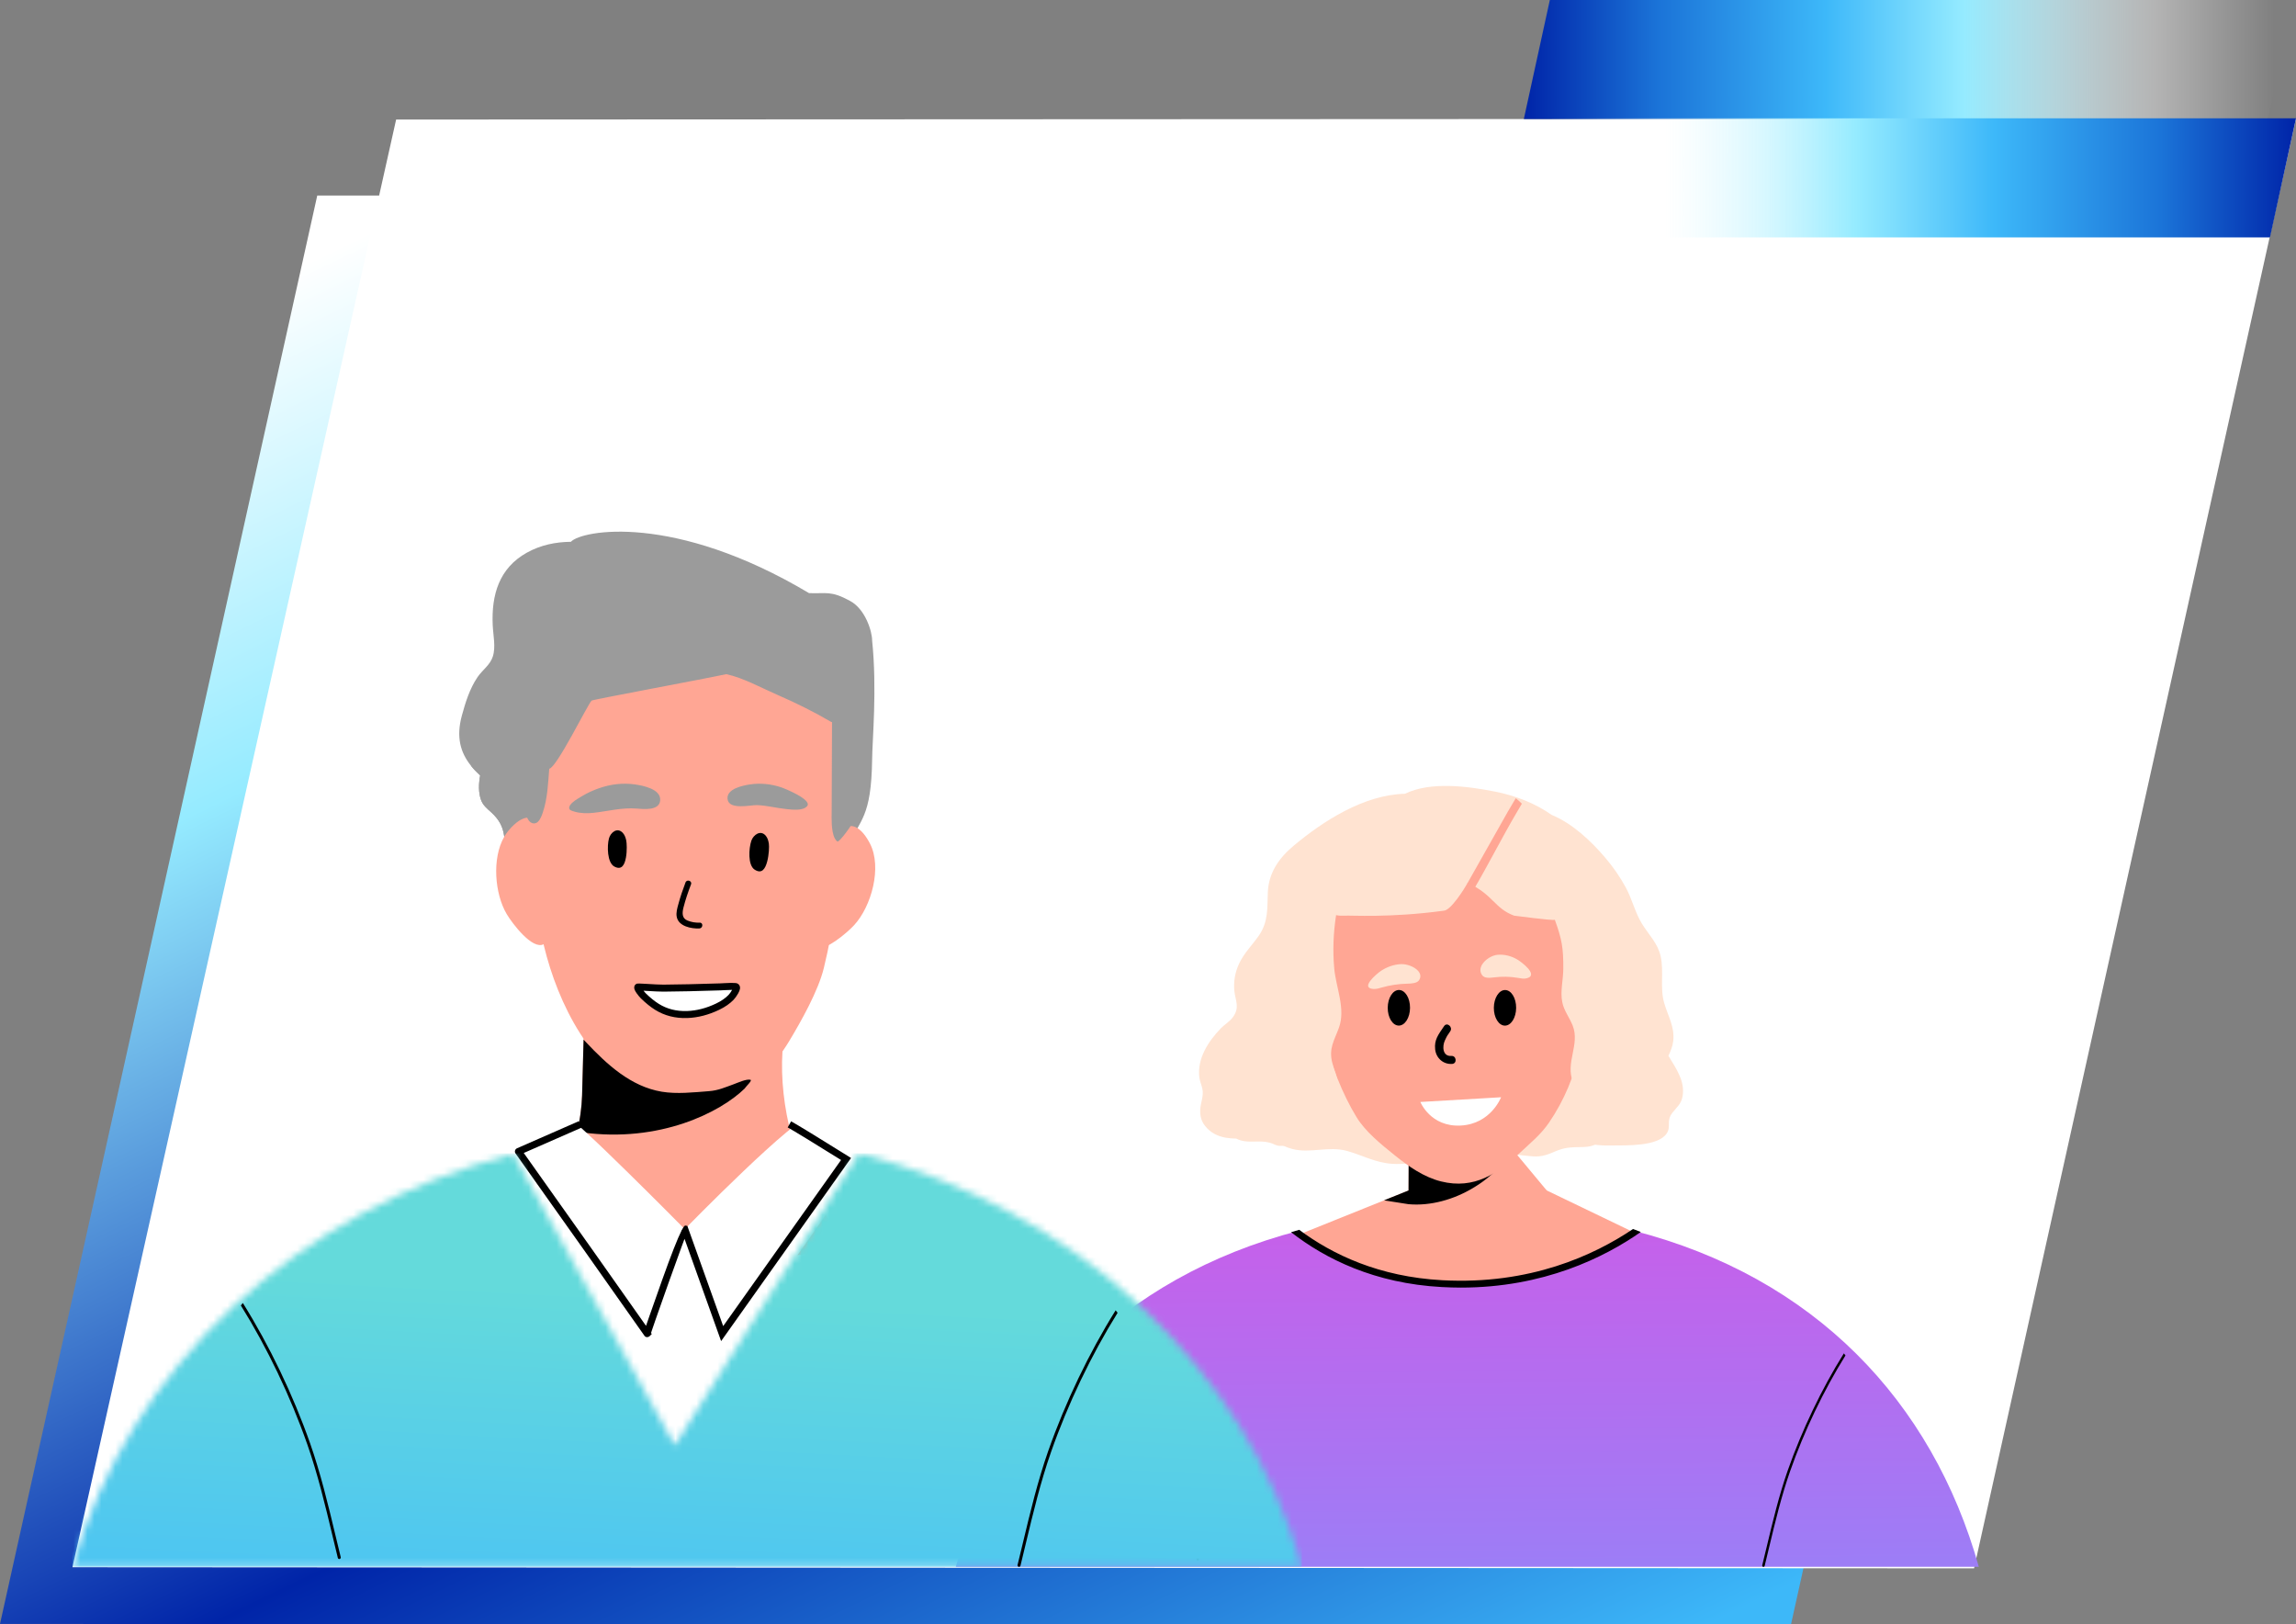 <svg xmlns="http://www.w3.org/2000/svg" xmlns:xlink="http://www.w3.org/1999/xlink" fill="none" version="1.1" width="328" height="232.025" viewBox="0 0 328 232.025"><rect x="0" y="0" width="328" height="232.025" fill="#808080" stroke="none"/><defs><linearGradient x1="0.209" y1="0" x2="0.879" y2="0.954" id="master_svg0_0_13699"><stop offset="0%" stop-color="#FFFFFF" stop-opacity="1"/><stop offset="24.278%" stop-color="#95EBFF" stop-opacity="1"/><stop offset="64.445%" stop-color="#0024A8" stop-opacity="1"/><stop offset="100%" stop-color="#3DB8F9" stop-opacity="1"/></linearGradient><linearGradient x1="0" y1="-0.071" x2="0.024" y2="1" id="master_svg1_0_13701"><stop offset="0%" stop-color="#C95EE9" stop-opacity="1"/><stop offset="100%" stop-color="#9D7DF6" stop-opacity="1"/></linearGradient><mask id="master_svg2_0_5383" style="mask-type:alpha" maskUnits="objectBoundingBox"><g><path d="M122.708,164.733C122.708,164.733,96.394,206.45,96.394,206.45C96.394,206.45,73.325,164.809,73.325,164.809C42.5,172.818,18.367,195.346,10.35,223.796C10.35,223.796,185.972,223.796,185.972,223.796C177.936,195.256,153.673,172.673,122.708,164.733C122.708,164.733,122.708,164.733,122.708,164.733Z" fill="#FFFFFF" fill-opacity="1"/></g></mask><linearGradient x1="0.015" y1="0.269" x2="-0.096" y2="0.985" id="master_svg3_0_13595"><stop offset="0%" stop-color="#64DADB" stop-opacity="1"/><stop offset="100%" stop-color="#4DC5F2" stop-opacity="1"/></linearGradient><linearGradient x1="0.973" y1="1" x2="0" y2="1" id="master_svg4_0_13473"><stop offset="0%" stop-color="#FFFFFF" stop-opacity="0"/><stop offset="15.896%" stop-color="#FFFFFF" stop-opacity="0.408"/><stop offset="41.416%" stop-color="#95EBFF" stop-opacity="1"/><stop offset="59.839%" stop-color="#3DB8F9" stop-opacity="1"/><stop offset="82.018%" stop-color="#1B74D8" stop-opacity="1"/><stop offset="100%" stop-color="#0024A8" stop-opacity="1"/></linearGradient><linearGradient x1="0.027" y1="0" x2="1" y2="0" id="master_svg5_0_13475"><stop offset="0%" stop-color="#FFFFFF" stop-opacity="0"/><stop offset="15.896%" stop-color="#FFFFFF" stop-opacity="0.408"/><stop offset="41.416%" stop-color="#95EBFF" stop-opacity="1"/><stop offset="59.839%" stop-color="#3DB8F9" stop-opacity="1"/><stop offset="82.018%" stop-color="#1B74D8" stop-opacity="1"/><stop offset="100%" stop-color="#0024A8" stop-opacity="1"/></linearGradient></defs><g><g><g><path d="M45.323,27.924C45.323,27.924,301.091,27.924,301.091,27.924C301.091,27.924,255.856,232.025,255.856,232.025C255.856,232.025,0,231.954,0,231.954C0,231.954,45.323,27.924,45.323,27.924C45.323,27.924,45.323,27.924,45.323,27.924Z" fill="url(#master_svg0_0_13699)" fill-opacity="1" style="mix-blend-mode:passthrough"/></g><g><path d="M56.59,17.075C56.59,17.075,327.999,16.955,327.999,16.955C327.999,16.955,282.009,224.014,282.009,224.014C282.009,224.014,10.349,223.855,10.349,223.855C10.349,223.855,56.59,17.075,56.59,17.075C56.59,17.075,56.59,17.075,56.59,17.075Z" fill="#FFFFFF" fill-opacity="1" style="mix-blend-mode:passthrough"/></g><g><g><g><path d="M201.169,180.27C201.169,180.27,214.103,183.216,214.103,183.216C214.103,183.216,223.521,180.575,223.521,180.575C223.521,180.575,220.953,170.03,220.953,170.03C220.953,170.03,210.75,157.763,210.75,157.763C210.75,157.763,217.386,155.435,217.386,155.435C217.386,155.435,215.86,149.174,215.86,149.174C215.86,149.174,203.884,162.307,203.884,162.307C203.884,162.307,201.243,165.19,201.243,165.19C201.243,165.19,201.222,170.02,201.222,170.02C201.222,170.02,201.222,170.041,201.222,170.041C201.222,170.041,201.212,171.999,201.212,171.999C201.212,171.999,201.169,180.27,201.169,180.27C201.169,180.27,201.169,180.27,201.169,180.27Z" fill="#FFA694" fill-opacity="1" style="mix-blend-mode:passthrough"/></g><g><path d="M186.237,176.071C186.237,176.071,188.604,187.825,191.067,188.088C193.518,188.351,212.282,188.698,214.218,188.351C216.143,188.004,225.435,182.479,225.435,182.479C225.435,182.479,233.507,176.071,233.507,176.071C233.507,176.071,220.952,170.03,220.952,170.03C220.952,170.03,220.016,169.578,220.016,169.578C220.016,169.578,218.953,169.062,218.953,169.062C218.953,169.062,210.913,169.388,210.913,169.388C210.913,169.388,210.482,169.41,210.482,169.41C210.482,169.41,201.969,169.757,201.969,169.757C201.969,169.757,201.916,169.757,201.916,169.757C201.916,169.757,201.222,170.041,201.222,170.041C201.222,170.041,198.759,171.03,198.759,171.03C198.759,171.03,198.159,171.272,198.159,171.272C198.159,171.272,197.727,171.451,197.727,171.451C197.727,171.451,186.237,176.071,186.237,176.071C186.237,176.071,186.237,176.071,186.237,176.071Z" fill="#FFA694" fill-opacity="1" style="mix-blend-mode:passthrough"/></g><g><path d="M197.727,171.451C197.727,171.451,201.211,171.998,201.211,171.998C204.357,172.283,207.714,171.335,210.503,169.641C210.639,169.557,210.776,169.473,210.913,169.389C212.365,168.473,213.649,167.347,214.627,166.116C215.596,164.906,216.343,163.538,216.869,162.096C217.016,161.686,217.405,159.265,217.689,158.118C217.132,157.834,216.627,157.487,216.206,157.003C212.07,158.739,207.966,160.476,203.883,162.306C203.883,162.306,201.242,165.19,201.242,165.19C201.242,165.19,201.221,170.02,201.221,170.02C201.221,170.02,201.221,170.041,201.221,170.041C201.221,170.041,198.758,171.03,198.758,171.03C198.758,171.03,198.159,171.273,198.159,171.273C198.159,171.273,197.727,171.451,197.727,171.451C197.727,171.451,197.727,171.451,197.727,171.451Z" fill="#000000" fill-opacity="1" style="mix-blend-mode:passthrough"/></g><g><g><path d="M229.001,148.636C227.816,147.713,226.22,147.039,224.501,147.17C221.873,147.371,219.99,149.269,218.106,150.492C213.882,153.232,205.257,158.035,200.004,154.065C198.228,152.722,198.06,150.733,195.981,149.536C194.509,148.688,191.143,147.387,189.248,147.798C187.455,148.188,186.023,150.291,185.258,151.499C184.17,153.217,183.584,155.162,183.952,157.073C184.13,158.001,184.589,158.746,185.067,159.589C185.793,160.868,184.954,161.21,184.693,162.313C184.589,162.754,184.715,163.137,184.979,163.441C183.482,163.073,182.332,162.211,181.725,161.032C181.513,160.621,180.645,160.801,180.859,161.217C181.544,162.547,182.763,163.617,184.553,164.097C187.176,164.8,189.794,163.646,192.456,164.398C194.627,165.011,196.495,166.07,198.86,166.23C201.936,166.438,204.86,165.314,207.93,165.404C209.26,165.443,210.549,165.722,211.887,165.632C213.37,165.532,214.735,165.004,216.231,164.95C217.444,164.907,218.641,165.266,219.855,165.162C221.274,165.041,222.173,164.297,223.521,164.019C225.674,163.574,227.217,164.347,228.891,162.811C230.311,161.509,231.194,159.709,231.689,158.068C232.655,154.87,232.115,151.062,229.001,148.636Z" fill="#FFE3D1" fill-opacity="1" style="mix-blend-mode:passthrough"/></g><g><path d="M223.054,126.6C218.878,120.825,212.12,116.867,205.033,117.1C182.454,117.843,185.799,146.473,193.789,159.563C195.061,161.647,197.279,163.428,199.256,165.02C201.258,166.632,203.425,168.138,205.861,168.746C210.624,169.935,214.003,167.601,217.206,164.592C218.664,163.223,220.112,162.065,221.287,160.349C225.678,153.939,226.993,146.303,226.338,138.799C226.085,135.893,224.049,127.975,223.054,126.6Z" fill="#FFA694" fill-opacity="1" style="mix-blend-mode:passthrough"/></g><g><path d="M202.573,138.66C202.033,138.063,200.948,137.667,200.112,137.71C199.07,137.763,198.065,138.146,197.266,138.685C196.663,139.091,194.222,141.141,196.217,141.258C196.636,141.283,197.048,141.149,197.45,141.035C198.589,140.712,199.79,140.532,200.987,140.505C201.637,140.49,202.441,140.45,202.731,139.995C203.04,139.508,202.918,139.043,202.573,138.66Z" fill="#FFE3D1" fill-opacity="1" style="mix-blend-mode:passthrough"/></g><g><path d="M211.735,139.292C212.066,139.754,212.831,139.681,213.448,139.603C214.584,139.458,215.743,139.483,216.86,139.676C217.254,139.743,217.661,139.831,218.054,139.743C219.927,139.323,217.364,137.405,216.743,137.042C215.92,136.561,214.922,136.283,213.93,136.376C213.133,136.45,212.156,137.047,211.719,137.788C211.439,138.262,211.382,138.797,211.735,139.292Z" fill="#FFE3D1" fill-opacity="1" style="mix-blend-mode:passthrough"/></g><g><path d="M214.437,156.725C214.437,156.725,202.908,157.398,202.908,157.398C202.908,157.398,204.351,160.99,208.673,160.766C212.993,160.541,214.437,156.725,214.437,156.725Z" fill="#FFFFFF" fill-opacity="1" style="mix-blend-mode:passthrough"/></g><g><path d="M238.349,150.808C238.665,150.12,238.952,149.426,239.033,148.692C239.261,146.676,238.298,145.162,237.747,143.284C237.107,141.089,237.725,138.821,237.24,136.613C236.843,134.742,235.542,133.532,234.557,131.926C233.572,130.313,233.161,128.422,232.257,126.769C231.433,125.242,230.427,123.801,229.273,122.452C227.354,120.211,224.687,117.633,221.651,116.39C219.314,114.737,216.499,113.639,213.53,113.058C209.752,112.317,204.373,111.577,200.712,113.375C194.796,113.52,188.983,117.315,184.852,120.76C182.647,122.591,181.244,124.707,181.119,127.43C181.016,129.711,181.229,131.648,179.803,133.685C178.877,135,177.723,136.144,177.04,137.585C176.437,138.841,176.194,140.216,176.341,141.585C176.488,142.934,177.165,143.919,176.084,145.347C175.665,145.902,174.93,146.345,174.431,146.854C172.556,148.784,170.998,151.264,171.336,153.908C171.41,154.47,171.66,154.979,171.77,155.528C171.991,156.599,171.498,157.491,171.461,158.51C171.425,159.389,171.594,160.129,172.189,160.863C172.953,161.815,173.975,162.298,175.107,162.503C175.357,162.542,175.621,162.575,175.886,162.595C176.121,162.615,176.363,162.628,176.606,162.628C176.849,162.761,177.106,162.853,177.356,162.913C177.885,163.051,178.407,163.065,178.936,163.058C179.193,163.058,179.465,163.045,179.722,163.045C180.457,163.038,181.185,163.078,181.934,163.408C182.103,163.488,182.265,163.574,182.449,163.613C182.677,163.68,182.927,163.673,183.169,163.666C184.779,163.613,186.734,164.037,187.358,162.278C187.535,161.782,187.836,160.612,187.527,160.109C187.483,160.03,187.402,159.971,187.358,159.885C187.153,159.422,187.939,158.926,188.226,158.681C188.858,158.133,189.622,157.703,190.173,157.088C190.739,156.447,191.033,155.766,191.063,154.946C191.114,153.869,190.592,152.85,190.328,151.819C189.798,149.73,190.592,148.665,191.276,146.795C192.261,144.097,190.857,141.069,190.607,138.339C190.372,135.787,190.482,133.235,190.871,130.71C191.246,130.795,191.636,130.815,192.084,130.789C193.018,130.723,198.495,131.129,206.232,130.081C207.246,130.075,209.173,126.98,209.67,126.098C213.363,127.817,213.465,129.736,216.308,130.789C216.473,130.789,221.575,131.505,222.12,131.379C223.135,134.168,223.349,135.437,223.327,138.398C223.32,139.952,222.871,141.598,223.18,143.139C223.415,144.355,224.224,145.347,224.672,146.497C225.738,149.214,223.577,151.766,224.716,154.556C225.502,156.493,225.333,157.729,225.076,159.713C224.929,160.876,224.995,161.835,225.649,162.86C225.789,163.071,226.046,163.085,226.23,162.999C227.325,163.613,229.038,163.64,230.331,163.613C232.367,163.594,236.872,163.759,238.099,161.894C238.776,160.876,237.989,160.136,238.908,158.946C239.584,158.086,240.172,157.703,240.37,156.566C240.738,154.437,239.459,152.645,238.349,150.808Z" fill="#FFE3D1" fill-opacity="1" style="mix-blend-mode:passthrough"/></g><g transform="matrix(0.961,0.276,-0.276,0.961,47.178,-53.571)"><path d="M214.325,143.975C214.704,145.327,215.698,146.23,216.545,145.993C217.392,145.755,217.771,144.466,217.392,143.115C217.013,141.762,216.019,140.859,215.172,141.096C214.325,141.334,213.946,142.623,214.325,143.975Z" fill="#000000" fill-opacity="1" style="mix-blend-mode:passthrough"/></g><g transform="matrix(0.961,0.276,-0.276,0.961,46.59,-49.392)"><path d="M199.162,143.975C199.541,145.327,200.535,146.23,201.382,145.993C202.229,145.755,202.608,144.466,202.229,143.115C201.85,141.762,200.856,140.859,200.009,141.096C199.162,141.334,198.783,142.623,199.162,143.975Z" fill="#000000" fill-opacity="1" style="mix-blend-mode:passthrough"/></g><g><path d="M206.302,146.56C206.715,145.949,207.591,146.692,207.18,147.299C206.717,147.982,206.759,147.866,206.409,148.619C206.022,149.456,206.068,150.909,207.336,150.822C208.072,150.771,208.186,151.913,207.449,151.963C206.188,152.051,205.155,151.139,205.022,149.877C204.877,148.496,205.483,147.771,206.302,146.56Z" fill="#000000" fill-opacity="1" style="mix-blend-mode:passthrough"/></g><g><path d="M209.608,126.2C209.666,126.59,210.593,126.421,210.685,126.788C212.325,124.012,214.874,119.095,216.514,116.32C216.812,115.815,217.111,115.299,217.409,114.794C217.133,114.519,216.847,114.255,216.537,114.014C216.158,114.645,215.791,115.287,215.413,115.918" fill="#FFA694" fill-opacity="1" style="mix-blend-mode:passthrough"/></g></g><g><path d="M233.353,175.781C233.353,175.781,225.416,180.27,225.416,180.27C225.416,180.27,217.219,182.807,217.219,182.807C217.219,182.807,208.892,183.457,208.892,183.457C208.892,183.457,201.41,182.807,201.41,182.807C201.41,182.807,194.58,180.985,194.58,180.985C194.58,180.985,188.985,178.383,188.985,178.383C188.985,178.383,185.602,175.781,185.602,175.781C159.95,182.445,143.213,200.12,136.542,223.796C136.542,223.796,282.69,223.796,282.69,223.796C276.003,200.046,259.121,182.388,233.353,175.781C233.353,175.781,233.353,175.781,233.353,175.781Z" fill="url(#master_svg1_0_13701)" fill-opacity="1" style="mix-blend-mode:passthrough"/></g><g><path d="M159.414,192.73C162.538,197.749,165.307,203.526,167.309,209.235C168.555,212.787,169.448,216.513,170.309,220.115C170.518,220.986,170.726,221.861,170.939,222.732C170.96,222.814,171.031,222.867,171.112,222.867C171.127,222.867,171.141,222.867,171.155,222.863C171.251,222.839,171.307,222.743,171.286,222.647C171.07,221.776,170.861,220.905,170.652,220.03C169.791,216.421,168.895,212.688,167.645,209.118C165.616,203.345,162.811,197.501,159.648,192.436C159.566,192.532,159.488,192.631,159.414,192.73Z" fill="#000000" fill-opacity="1" style="mix-blend-mode:passthrough"/></g><g><path d="M263.641,193.601C260.511,198.629,257.736,204.417,255.731,210.137C254.482,213.697,253.588,217.43,252.725,221.039C252.516,221.912,252.307,222.788,252.094,223.661C252.072,223.743,252.002,223.796,251.92,223.796C251.906,223.796,251.892,223.796,251.877,223.793C251.782,223.768,251.725,223.672,251.746,223.576C251.962,222.703,252.172,221.83,252.381,220.954C253.244,217.338,254.141,213.597,255.394,210.02C257.427,204.236,260.238,198.381,263.407,193.306C263.489,193.402,263.567,193.501,263.641,193.601Z" fill="#000000" fill-opacity="1" style="mix-blend-mode:passthrough"/></g><g><path d="M184.437,175.999C189.353,179.824,196.394,183.317,205.968,183.834C206.896,183.883,207.803,183.912,208.691,183.912C220.508,183.912,229.165,179.628,234.4,175.969C234.011,175.813,233.642,175.677,233.293,175.54C227.728,179.297,218.553,183.541,206.028,182.858C197.052,182.371,190.361,179.209,185.604,175.657C185.225,175.764,184.835,175.872,184.437,175.999Z" fill="#000000" fill-opacity="1" style="mix-blend-mode:passthrough"/></g></g><g><g><path d="M118.114,173.763C113.666,166.928,111.286,157.914,111.781,150.178C111.895,148.392,112.161,146.675,112.592,145.067C112.703,144.649,112.201,144.21,111.892,144.619C108.628,148.958,103.834,148.818,98.958,147.882C94.154,146.962,89.002,146.391,84.362,144.777C84.401,144.083,84.444,143.39,84.497,142.693C84.538,142.161,83.713,142.014,83.671,142.551C83.621,143.239,83.578,143.928,83.54,144.618C83.245,144.75,83.131,145.21,83.501,145.359C83.451,146.362,83.41,147.361,83.376,148.367C83.373,148.409,83.374,148.451,83.37,148.498C83.282,151.15,83.239,153.806,83.154,156.46C83.098,158.238,82.853,160.023,82.39,161.744C81.794,163.99,80.829,166.131,79.434,168.009C76.952,171.357,73.253,173.462,70.347,176.389C70.137,176.599,70.279,176.908,70.49,177.038C74.09,179.219,78.005,180.677,82.016,181.905C86.369,183.24,90.436,184.605,95,183.593C97.116,183.121,99.178,182.45,101.335,182.185C103.439,181.933,105.517,181.786,107.597,181.326C109.766,180.843,111.862,180.147,113.891,179.274C114.753,179.223,115.609,179.141,116.453,179.024C117.485,178.879,119.376,178.629,119.792,177.477C120.243,176.242,118.745,174.734,118.114,173.763Z" fill="#FFA694" fill-opacity="1" style="mix-blend-mode:passthrough"/></g><g><path d="M121.197,120.89C120.987,121.389,120.23,121.029,120.438,120.534C120.658,120.003,120.881,119.472,121.097,118.936C119.721,119.964,117.132,120.001,115.755,120.715C114.197,121.524,113.686,123.004,112.511,124.173C111.485,125.194,110.104,125.958,108.859,126.673C99.986,131.754,88.929,132.873,79.249,129.543C77.201,128.836,75.065,127.898,73.642,126.199C72.874,125.281,72.521,124.281,72.342,123.222C72.176,122.267,72.159,121.261,72.104,120.228C72.008,118.398,71.514,117.246,70.16,116.013C69.561,115.468,69.003,115.036,68.721,114.261C68.338,113.205,68.367,111.978,68.594,110.764C68.099,110.313,67.653,109.845,67.27,109.358C65.757,107.466,65.157,105.259,65.971,102.243C66.487,100.34,67.103,98.352,68.223,96.71C68.949,95.655,70.012,94.989,70.398,93.785C70.85,92.398,70.447,90.722,70.387,89.276C70.194,84.96,71.299,81.149,75.266,78.938C77.25,77.836,79.383,77.41,81.554,77.386C83.063,75.735,96.279,73.216,115.574,84.717C117.993,84.826,118.662,84.313,121.411,85.817C123.623,86.976,124.601,90.221,124.591,91.507C125.312,98.424,124.614,105.686,124.591,108.452C124.47,116.895,122.84,116.939,121.197,120.89Z" fill="#9B9B9B" fill-opacity="1" style="mix-blend-mode:passthrough"/></g><g><path d="M83.705,107.003C83.031,107.388,82.334,107.785,81.615,108.137C81.429,108.228,81.239,108.319,81.046,108.404C80.953,108.452,80.857,108.49,80.761,108.529C80.568,108.61,80.377,108.688,80.177,108.759C80.077,108.797,79.982,108.832,79.884,108.862C79.631,108.946,79.376,109.02,79.115,109.081C79.039,109.102,78.968,109.12,78.894,109.132C78.669,109.179,78.445,109.221,78.216,109.245C78.142,109.253,78.068,109.262,77.995,109.27C77.918,109.274,77.84,109.278,77.763,109.281C77.622,109.291,77.485,109.293,77.346,109.29C77.176,109.286,77.008,109.278,76.837,109.261C76.699,109.246,76.563,109.223,76.424,109.19C76.383,109.183,76.342,109.172,76.298,109.156C76.273,109.151,76.249,109.147,76.225,109.134C76.201,109.13,76.173,109.121,76.148,109.113C75.255,108.827,74.423,108.233,73.551,107.92C73.139,107.773,72.72,107.688,72.28,107.726C70.842,107.86,70.133,109.382,68.646,109.528C68.149,109.578,67.693,109.512,67.27,109.358C67.653,109.845,68.099,110.313,68.594,110.764C68.368,111.978,68.338,113.205,68.721,114.261C69.003,115.036,69.561,115.468,70.16,116.014C71.327,117.078,71.855,118.078,72.037,119.507C72.069,119.738,72.092,119.975,72.104,120.228C72.159,121.261,72.176,122.267,72.343,123.222C72.53,123.195,72.714,123.159,72.905,123.115C73.683,122.935,74.388,122.696,75.026,122.394C75.307,122.264,75.575,122.119,75.831,121.964C75.908,121.913,75.984,121.867,76.056,121.82C77.014,121.187,77.79,120.365,78.416,119.344C78.801,118.717,79.13,118.018,79.413,117.239C79.559,116.835,79.697,116.434,79.836,116.046C80.127,115.221,80.418,114.422,80.773,113.646C81.143,112.835,81.588,112.054,82.182,111.294C83.152,110.055,84.082,109.005,84.36,107.418C84.427,107.034,84.007,106.834,83.705,107.003Z" fill="#9B9B9B" fill-opacity="1" style="mix-blend-mode:passthrough"/></g><g><path d="M95.152,157.438C102.405,159.224,108.881,155.102,112.711,148.754C114.452,145.867,116.89,141.541,117.691,138.266C119.144,132.32,119.857,126.221,120.55,120.139C120.956,116.57,121.357,113.001,121.752,109.431C121.937,107.763,122.113,106.027,121.548,104.447C120.909,102.658,119.418,101.331,117.983,100.086C116.173,98.514,114.339,96.926,112.206,95.832C107.994,93.671,103.032,93.632,98.312,93.98C92.92,94.378,87.398,95.276,82.782,98.09C80.359,99.567,78.19,101.63,77.142,104.267C76.346,106.27,76.24,108.47,76.159,110.623C75.852,118.809,75.778,127.106,77.699,135.068C79.711,143.41,84.486,152.988,92.739,156.614C93.518,156.957,94.325,157.237,95.152,157.438Z" fill="#FFA694" fill-opacity="1" style="mix-blend-mode:passthrough"/></g><g><path d="M124.283,120.493C123.832,119.62,123.02,118.354,121.985,118.052C121.9,118.025,121.81,118.005,121.718,117.994C121.668,117.988,121.614,117.986,121.563,117.984C121.412,117.978,121.258,117.997,121.102,118.034C121.046,118.044,120.989,118.058,120.932,118.076C120.621,118.173,120.311,118.334,120.003,118.541C118.879,119.295,117.829,120.623,117.205,121.344C116.853,121.749,117.546,122.225,117.894,121.82C117.929,121.778,117.968,121.732,118.007,121.69C117.537,122.683,117.123,123.696,116.774,124.733C116.683,124.996,116.6,125.265,116.522,125.533C115.724,128.157,115.333,130.897,115.414,133.677C115.49,136.355,117.533,135.645,119.375,134.392C120.492,133.629,121.532,132.671,122.022,132.14C124.493,129.454,126.035,123.889,124.283,120.493Z" fill="#FFA694" fill-opacity="1" style="mix-blend-mode:passthrough"/></g><g><path d="M79.153,129.51C79.376,126.719,79.136,123.907,78.483,121.173C78.508,121.224,78.541,121.277,78.567,121.324C78.821,121.793,79.599,121.472,79.34,121.003C79.104,120.576,78.789,119.964,78.416,119.344C77.973,118.613,77.444,117.867,76.85,117.369C76.579,117.14,76.295,116.968,76.002,116.87C75.873,116.827,75.747,116.796,75.617,116.787C75.516,116.778,75.414,116.777,75.315,116.79C74.253,116.886,73.207,117.946,72.593,118.698C72.388,118.948,72.202,119.217,72.037,119.507C70.242,122.617,70.682,127.689,72.387,130.562C73.176,131.896,76.053,135.699,77.653,134.871C78.03,134.681,78.337,134.233,78.53,133.438C78.844,132.137,79.049,130.825,79.153,129.51Z" fill="#FFA694" fill-opacity="1" style="mix-blend-mode:passthrough"/></g><g><path d="M109.603,123.036C109.856,122.072,109.896,120.916,109.837,120.519C109.777,120.115,109.667,119.704,109.408,119.388C108.662,118.476,107.629,119.241,107.341,120.073C106.967,121.155,106.812,123.567,107.802,124.21C108.826,124.876,109.321,124.115,109.603,123.036Z" fill="#000000" fill-opacity="1" style="mix-blend-mode:passthrough"/></g><g><path d="M89.421,122.484C89.593,121.525,89.544,120.395,89.456,120.013C89.367,119.625,89.229,119.232,88.953,118.944C88.156,118.112,87.208,118.936,86.991,119.769C86.709,120.852,86.741,123.214,87.754,123.765C88.803,124.335,89.227,123.556,89.421,122.484Z" fill="#000000" fill-opacity="1" style="mix-blend-mode:passthrough"/></g><g><path d="M90.667,112.037C88.988,111.8,87.259,112.005,85.66,112.558C84.789,112.859,83.941,113.231,83.154,113.709C83.107,113.739,83.048,113.77,82.981,113.812C82.395,114.154,81.185,114.865,81.32,115.487C81.359,115.657,81.539,115.752,81.703,115.811C81.849,115.866,81.997,115.911,82.145,115.951C83.003,116.183,83.929,116.195,84.802,116.096C86.884,115.865,88.841,115.324,90.945,115.491C91.954,115.574,94.192,115.817,94.313,114.327C94.448,112.691,91.835,112.201,90.667,112.037Z" fill="#9B9B9B" fill-opacity="1" style="mix-blend-mode:passthrough"/></g><g><path d="M111.563,112.444C110.143,111.975,108.611,111.814,107.128,112.043C106.099,112.2,103.796,112.663,103.932,114.106C104.091,115.761,107.249,114.964,108.164,114.998C109.578,115.052,110.957,115.427,112.359,115.566C113.163,115.644,114.698,115.849,115.302,115.147C116.077,114.242,112.171,112.646,111.563,112.444Z" fill="#9B9B9B" fill-opacity="1" style="mix-blend-mode:passthrough"/></g><g><path d="M122.834,110.922C122.953,107.629,122.542,104.448,121.018,101.492C119.003,97.592,115.499,94.047,111.434,91.832C111.026,91.609,110.617,91.397,110.2,91.202C108.529,90.425,106.785,89.873,105.025,89.611C103.778,89.426,102.55,89.43,101.337,89.56C100.826,89.621,100.311,89.697,99.806,89.793C98.013,90.137,96.253,90.708,94.508,91.299C90.673,92.59,86.928,94.152,83.313,95.97C81.741,96.761,79.987,97.52,78.696,98.741C77.421,99.952,76.581,101.664,75.729,103.182C74.917,104.63,73.859,106.232,73.55,107.92C73.515,108.126,73.488,108.33,73.474,108.536C73.332,110.61,75.584,112.38,75.144,114.33C74.978,114.382,74.853,114.518,74.887,114.74C74.961,115.22,75.03,116.124,75.314,116.79C75.464,117.151,75.681,117.448,75.997,117.558C76.001,117.563,76.005,117.563,76.009,117.564C76.359,117.68,76.635,117.579,76.85,117.369C77.204,117.04,77.409,116.446,77.538,116.069C78.215,114.092,78.295,111.935,78.457,109.864C78.46,109.844,78.46,109.822,78.463,109.802C79.538,109.656,83.978,100.553,84.515,100.072C84.682,99.918,100.253,97.047,103.752,96.29C106.208,96.825,108.793,98.266,111.01,99.227C113.642,100.37,116.206,101.633,118.683,103.081C118.745,103.117,118.806,103.136,118.861,103.137C118.861,103.137,118.81,116.064,118.81,116.064C118.807,116.65,118.71,118.71,119.25,119.738C119.352,119.939,119.481,120.097,119.638,120.2C119.867,120.35,121.918,117.65,122.077,116.926C122.511,114.953,122.761,112.945,122.834,110.922Z" fill="#9B9B9B" fill-opacity="1" style="mix-blend-mode:passthrough"/></g><g><path d="M107.204,154.228C106.613,154.083,105.386,154.659,104.797,154.872C103.569,155.314,102.609,155.756,101.271,155.856C99.088,156.022,96.696,156.293,94.529,155.931C90.111,155.189,86.717,152.045,83.733,148.883C83.61,148.755,83.488,148.628,83.37,148.497C83.281,151.15,83.239,153.806,83.154,156.459C83.097,158.238,82.853,160.022,82.39,161.744C82.645,161.741,82.901,161.734,83.146,161.743C94.259,163.268,102.922,158.869,106.399,155.463C106.404,155.455,106.41,155.444,106.412,155.435C106.572,155.17,107.521,154.308,107.204,154.228Z" fill="#000000" fill-opacity="1" style="mix-blend-mode:passthrough"/></g><g><path d="M105.045,140.909C104.344,140.838,103.576,140.939,102.876,140.96C101.395,141.004,99.913,141.048,98.432,141.082C97.213,141.111,95.994,141.134,94.774,141.139C93.696,141.144,91.231,140.948,91.162,140.97C90.863,141.064,91.754,142.094,91.901,142.238C92.502,142.824,93.145,143.37,93.849,143.809C96.518,145.475,99.819,145.083,102.529,143.78C103.241,143.438,103.91,143.001,104.438,142.457C104.578,142.312,105.629,140.968,105.045,140.909Z" fill="#FFFFFF" fill-opacity="1" style="mix-blend-mode:passthrough"/><path d="M102.746,144.231Q104,143.628,104.797,142.805L104.797,142.805Q105.117,142.474,105.447,141.9Q105.673,141.505,105.712,141.223Q105.751,140.936,105.616,140.721Q105.444,140.447,105.096,140.412Q104.572,140.359,103.513,140.426Q103.07,140.454,102.861,140.46L98.418,140.583Q96.259,140.633,94.772,140.639Q94.116,140.642,92.087,140.516Q91.126,140.457,91.012,140.493Q90.645,140.609,90.604,140.993Q90.586,141.168,90.665,141.37Q90.747,141.579,90.956,141.875Q91.28,142.33,91.552,142.596Q92.601,143.62,93.584,144.234Q95.611,145.498,98.191,145.408Q100.464,145.328,102.746,144.231ZM104.579,141.402Q104.312,141.868,104.078,142.109L104.078,142.109Q103.406,142.804,102.313,143.33Q100.22,144.336,98.156,144.408Q95.881,144.488,94.114,143.385Q93.223,142.829,92.25,141.88Q92.105,141.738,91.928,141.508Q91.975,141.511,92.025,141.514Q94.087,141.642,94.777,141.639Q96.273,141.633,98.445,141.582L102.89,141.459Q103.117,141.453,103.577,141.424Q104.186,141.385,104.587,141.388Q104.583,141.395,104.579,141.402Z" fill-rule="evenodd" fill="#000000" fill-opacity="1" style="mix-blend-mode:passthrough"/></g><g><path d="M75.874,166.448C75.874,166.448,80.057,159.66,80.857,159.427C81.657,159.193,97.819,175.564,97.819,175.564C97.819,175.564,114.27,158.731,115.813,159.593C117.355,160.454,120.865,169.405,120.865,169.405C120.865,169.405,98.165,201.853,97.819,201.793C97.472,201.733,81.429,186.594,80.857,185.603C80.285,184.612,74.257,169.405,74.257,169.405" fill="#FFFFFF" fill-opacity="1" style="mix-blend-mode:passthrough"/></g><g><path d="M74.822,164.684L83.096,161.056L82.694,160.14L73.858,164.014Q73.813,164.034,73.773,164.062Q73.732,164.091,73.698,164.126Q73.664,164.162,73.637,164.203Q73.611,164.245,73.593,164.29Q73.575,164.336,73.567,164.385Q73.558,164.433,73.559,164.483Q73.56,164.532,73.571,164.58Q73.581,164.628,73.601,164.673Q73.621,164.72,73.651,164.762L83.678,178.9L92.021,190.729Q92.173,191.024,92.52,190.981Q92.69,190.96,92.812,190.84L93.113,190.542L93.005,190.39Q93.049,190.253,93.122,190.038Q93.318,189.452,93.696,188.366Q94.458,186.178,95.513,183.222Q96.628,180.096,97.377,178.059Q97.614,177.416,97.79,176.948L103.016,191.556L121.58,165.399L121.13,165.118Q114.569,161.029,113.016,160.162L112.529,161.035Q114.007,161.86,120.15,165.686L103.312,189.412L98.191,175.1L97.904,175.051Q97.755,175.025,97.406,175.691L97.348,175.712L97.367,175.766Q96.522,177.419,94.571,182.886Q93.515,185.845,92.752,188.037Q92.471,188.843,92.29,189.375L84.494,178.321L74.822,164.684ZM92.824,190.133L92.88,190.212Q92.854,190.168,92.824,190.133Z" fill-rule="evenodd" fill="#000000" fill-opacity="1" style="mix-blend-mode:passthrough"/></g><g></g><g transform="matrix(0.946,0.326,-0.326,0.946,46.219,-25.081)"><path d="M101.853,130.722C101.291,130.941,100.721,131.031,100.114,131.006C99.21,130.968,99.023,130.173,98.959,129.417C98.862,128.269,98.864,127.11,98.901,125.958C98.918,125.423,98.085,125.423,98.069,125.958C98.034,127.044,98.038,128.13,98.112,129.214C98.153,129.818,98.176,130.472,98.486,131.011C99.171,132.203,100.998,131.944,102.074,131.525C102.568,131.332,102.353,130.527,101.853,130.722Z" fill="#000000" fill-opacity="1" style="mix-blend-mode:passthrough"/></g><g><g mask="url(#master_svg2_0_5383)"><g><rect x="10.35" y="164.733" width="175.622" height="59.063" rx="0" fill="url(#master_svg3_0_13595)" fill-opacity="1" style="mix-blend-mode:passthrough"/></g></g></g><g><path d="M34.411,186.465C38.165,192.496,41.493,199.437,43.898,206.298C45.396,210.567,46.469,215.044,47.503,219.372C47.754,220.419,48.005,221.471,48.261,222.518C48.286,222.616,48.371,222.679,48.469,222.679C48.486,222.679,48.503,222.679,48.52,222.675C48.635,222.645,48.703,222.531,48.678,222.415C48.418,221.369,48.167,220.322,47.916,219.27C46.882,214.933,45.805,210.448,44.302,206.158C41.864,199.22,38.493,192.198,34.692,186.112C34.594,186.227,34.501,186.346,34.411,186.465Z" fill="#000000" fill-opacity="1" style="mix-blend-mode:passthrough"/></g><g><path d="M159.658,187.511C155.897,193.554,152.563,200.509,150.153,207.383C148.652,211.66,147.577,216.146,146.541,220.483C146.289,221.532,146.038,222.585,145.782,223.634C145.756,223.732,145.671,223.796,145.573,223.796C145.556,223.796,145.539,223.796,145.522,223.792C145.407,223.762,145.339,223.647,145.364,223.532C145.624,222.483,145.876,221.434,146.127,220.38C147.164,216.035,148.243,211.541,149.748,207.242C152.191,200.291,155.569,193.255,159.377,187.157C159.475,187.272,159.569,187.392,159.658,187.511Z" fill="#000000" fill-opacity="1" style="mix-blend-mode:passthrough"/></g></g></g></g><g><g><path d="M221.405,0C221.405,0,328,0,328,0C328,0,323.96,17.008,323.96,17.008C323.96,17.008,217.689,17.008,217.689,17.008C217.689,17.008,221.405,0,221.405,0C221.405,0,221.405,0,221.405,0Z" fill="url(#master_svg4_0_13473)" fill-opacity="1" style="mix-blend-mode:passthrough"/></g><g><path d="M324.284,33.909C324.284,33.909,217.689,33.909,217.689,33.909C217.689,33.909,221.729,16.901,221.729,16.901C221.729,16.901,328,16.901,328,16.901C328,16.901,324.284,33.909,324.284,33.909C324.284,33.909,324.284,33.909,324.284,33.909Z" fill="url(#master_svg5_0_13475)" fill-opacity="1" style="mix-blend-mode:passthrough"/></g></g></g></svg>